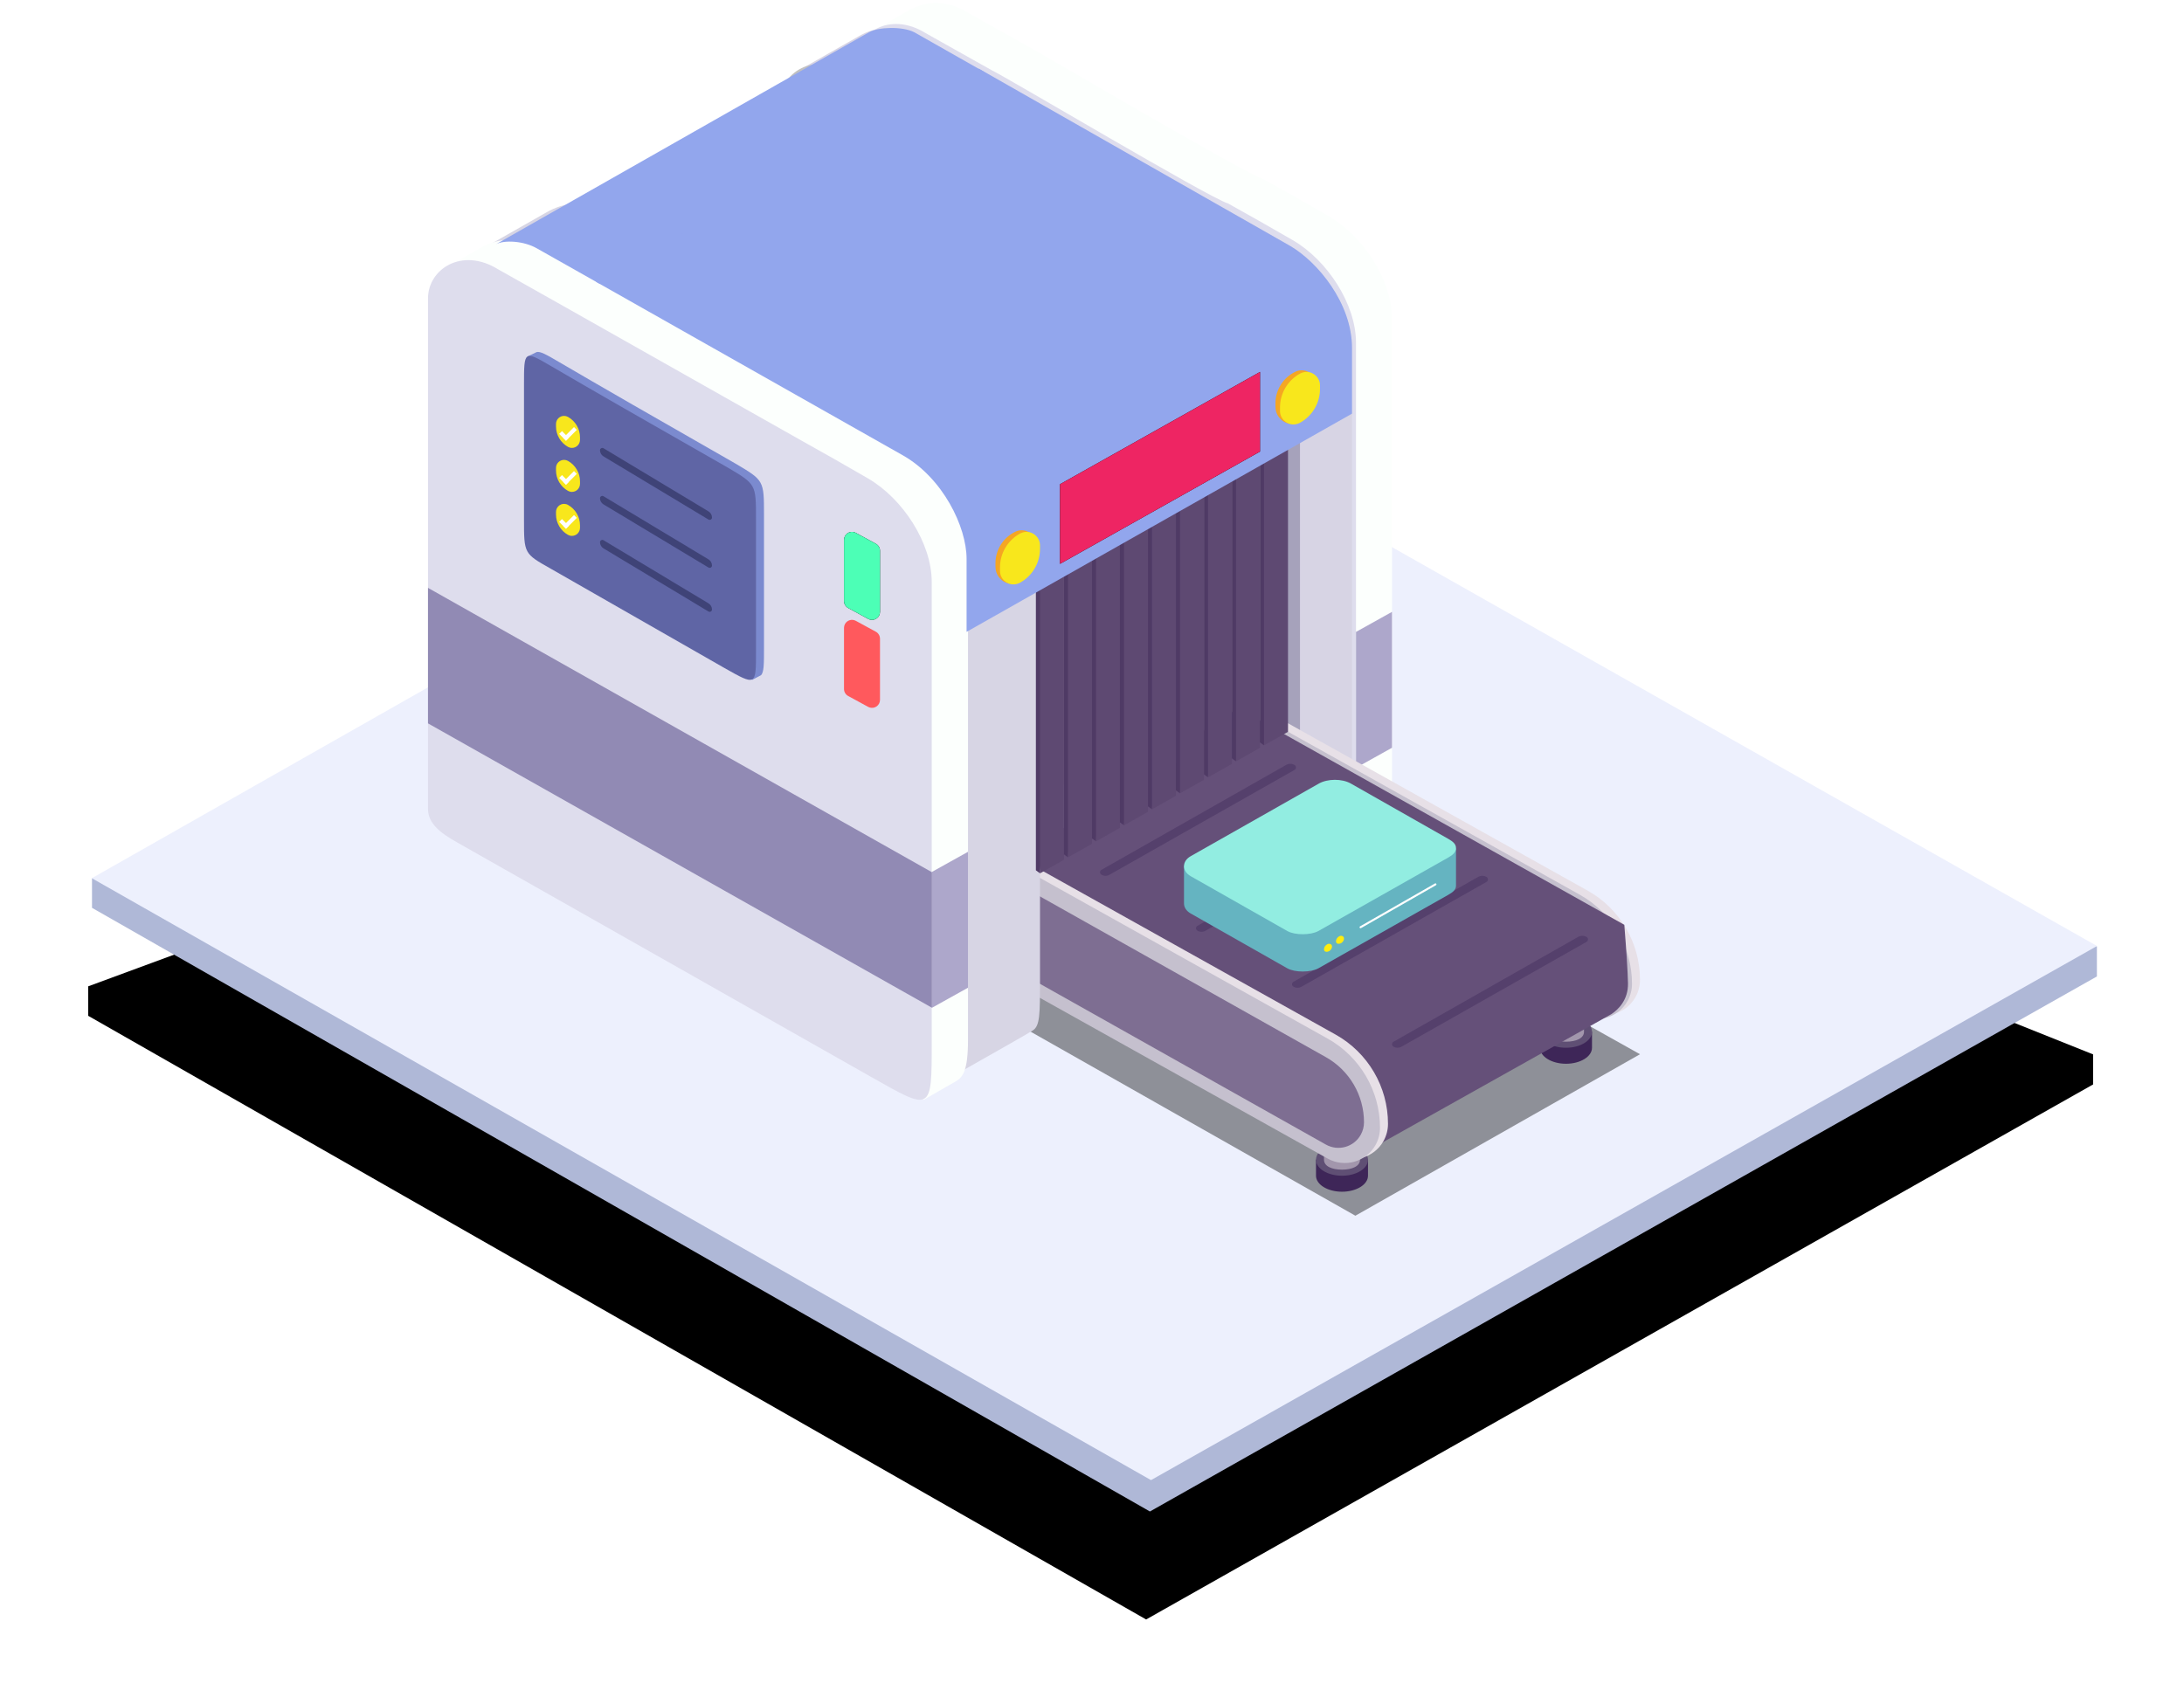 <?xml version="1.0" encoding="UTF-8"?>
<svg width="546px" height="426px" viewBox="0 0 546 426" version="1.1" xmlns="http://www.w3.org/2000/svg" xmlns:xlink="http://www.w3.org/1999/xlink">
    <!-- Generator: Sketch 50.2 (55047) - http://www.bohemiancoding.com/sketch -->
    <title>CredibilityOfData@720</title>
    <desc>Created with Sketch.</desc>
    <defs>
        <polygon id="path-1" points="57.166 95.752 62.092 90.086 329.174 183.035 451.539 406.076 446.702 411.64 148.065 352.049"></polygon>
        <filter x="-15.7%" y="-7.5%" width="122.8%" height="128.0%" filterUnits="objectBoundingBox" id="filter-2">
            <feOffset dx="-17" dy="21" in="SourceAlpha" result="shadowOffsetOuter1"></feOffset>
            <feGaussianBlur stdDeviation="11.5" in="shadowOffsetOuter1" result="shadowBlurOuter1"></feGaussianBlur>
            <feColorMatrix values="0 0 0 0 0   0 0 0 0 0.002   0 0 0 0 0.268  0 0 0 0.12 0" type="matrix" in="shadowBlurOuter1"></feColorMatrix>
        </filter>
        <polygon id="path-3" points="246 112 296 140.084 296 160 246 131.916"></polygon>
        <filter x="-6.0%" y="-6.2%" width="112.0%" height="112.5%" filterUnits="objectBoundingBox" id="filter-4">
            <feOffset dx="0" dy="0" in="SourceAlpha" result="shadowOffsetOuter1"></feOffset>
            <feGaussianBlur stdDeviation="1" in="shadowOffsetOuter1" result="shadowBlurOuter1"></feGaussianBlur>
            <feColorMatrix values="0 0 0 0 0.116   0 0 0 0 0.164   0 0 0 0 0.59  0 0 0 0.497 0" type="matrix" in="shadowBlurOuter1"></feColorMatrix>
        </filter>
        <path d="M193.044,154.965 L198.044,152.244 C199.014,151.716 200.229,152.074 200.757,153.044 C200.916,153.338 201,153.666 201,154 L201,169.283 C201,170.016 200.6,170.69 199.956,171.04 L194.956,173.761 C193.986,174.29 192.771,173.931 192.243,172.961 C192.084,172.668 192,172.339 192,172.005 L192,156.722 C192,155.99 192.4,155.316 193.044,154.965 Z" id="path-5"></path>
        <filter x="-266.7%" y="-109.1%" width="633.3%" height="318.1%" filterUnits="objectBoundingBox" id="filter-6">
            <feMorphology radius="4" operator="dilate" in="SourceAlpha" result="shadowSpreadOuter1"></feMorphology>
            <feOffset dx="0" dy="0" in="shadowSpreadOuter1" result="shadowOffsetOuter1"></feOffset>
            <feGaussianBlur stdDeviation="4" in="shadowOffsetOuter1" result="shadowBlurOuter1"></feGaussianBlur>
            <feColorMatrix values="0 0 0 0 0.713   0 0 0 0 1   0 0 0 0 0.785  0 0 0 1 0" type="matrix" in="shadowBlurOuter1"></feColorMatrix>
        </filter>
        <path d="M44.14,36.859 L62.86,26.141" id="path-7"></path>
        <filter x="-48.7%" y="-84.1%" width="197.4%" height="268.2%" filterUnits="objectBoundingBox" id="filter-8">
            <feMorphology radius="1.25" operator="dilate" in="SourceAlpha" result="shadowSpreadOuter1"></feMorphology>
            <feOffset dx="0" dy="0" in="shadowSpreadOuter1" result="shadowOffsetOuter1"></feOffset>
            <feMorphology radius="2" operator="erode" in="SourceAlpha" result="shadowInner"></feMorphology>
            <feOffset dx="0" dy="0" in="shadowInner" result="shadowInner"></feOffset>
            <feComposite in="shadowOffsetOuter1" in2="shadowInner" operator="out" result="shadowOffsetOuter1"></feComposite>
            <feGaussianBlur stdDeviation="2" in="shadowOffsetOuter1" result="shadowBlurOuter1"></feGaussianBlur>
            <feColorMatrix values="0 0 0 0 1   0 0 0 0 1   0 0 0 0 1  0 0 0 0.5 0" type="matrix" in="shadowBlurOuter1"></feColorMatrix>
        </filter>
    </defs>
    <g id="Page-1" stroke="none" stroke-width="1" fill="none" fill-rule="evenodd">
        <g id="Artboard-2-Copy-2" transform="translate(-263, -2884)">
            <g id="CredibilityOfData" transform="translate(282, 2865)">
                <g id="Group-4-Copy-11" transform="translate(254.5, 251) scale(-1, 1) translate(-254.5, -251) ">
                    <g id="Rectangle-2-Copy-12" transform="translate(254.352, 250.863) rotate(-41) translate(-254.352, -250.863) ">
                        <use fill="black" fill-opacity="1" filter="url(#filter-2)" xlink:href="#path-1"></use>
                        <use fill="#AFB8D7" fill-rule="evenodd" xlink:href="#path-1"></use>
                    </g>
                    <polygon id="Rectangle-2-Copy-13" fill="#EDF0FD" transform="translate(254.394, 247.08) rotate(-41) translate(-254.394, -247.08) " points="59.668 89.038 359.216 149.955 449.121 405.122 150.537 344.995"></polygon>
                </g>
                <g id="Group-Copy-2" transform="translate(262, 126) scale(-1, 1) translate(-262, -126) translate(194, 19)">
                    <path d="M16.835,54.042 C22.645,50.678 28.033,47.621 33,44.872 C37.799,43.417 90.014,12.563 92.147,11.519 L108.617,2.264 C114.785,-0.615 119.079,1.312 121.23,2.264 L131.04,7.89 C131.04,90.294 126,134.492 126,135.85 C126,139.486 123.013,141.797 118.886,144.129 C70.416,177.619 34.778,200.81 11.973,213.701 L3.452,208.429 C0.581,206.492 1,201.587 1,193.675 C1,168.345 1,130.351 1,79.692 C1,70.098 8.121,59.087 16.835,54.042 Z" id="Path-5-Copy-2" fill="#FCFFFD"></path>
                    <path d="M25.835,60.042 C31.645,56.678 37.033,53.621 42,50.872 C46.799,49.417 96.612,19.738 101.147,17.519 L117.617,8.264 C126.632,2.701 135,8.264 135,15.491 C135,97.895 135,140.492 135,141.85 C135,145.486 132.013,147.797 127.886,150.129 C82.267,175.917 48.054,195.256 25.249,208.147 C9.99,216.773 10,217.073 10,199.675 C10,174.345 10,136.351 10,85.692 C10,76.098 17.121,65.087 25.835,60.042 Z" id="Path-5" fill="#DEDDED"></path>
                </g>
                <polygon id="Rectangle-23-Copy" fill="#ADA7CB" transform="translate(324.5, 191.5) scale(-1, 1) translate(-324.5, -191.5) " points="320 172 329 177.016 329 211 320 205.984"></polygon>
                <path d="M195.85,80.287 C201.665,76.92 207.059,73.86 212.03,71.107 C215.232,70.136 235.845,58.534 273.868,36.3 L287.717,28.456 C293.775,25.133 298.631,25.329 303.48,28.16 L319,36.976 C319,119.465 305.117,160.82 305.117,162.179 C305.117,165.819 302.127,168.133 297.996,170.466 C255.398,205.918 222.685,230.095 199.859,243 C189.064,236.898 183.044,233.455 181.799,232.67 C180.005,231.539 180,228.596 180,220.064 C180,194.708 180,156.675 180,105.963 C180,96.359 187.128,85.337 195.85,80.287 Z" id="Path-5-Copy-6" fill="#D7D4E4" transform="translate(249.5, 134.5) scale(-1, 1) translate(-249.5, -134.5) "></path>
                <polygon id="Rectangle-25" fill="#A6A2BB" transform="translate(304, 165) scale(-1, 1) translate(-304, -165) " points="302 129.203 306 127 306 200.797 302 203"></polygon>
                <g id="Group-2-Copy" transform="translate(337, 235) scale(-1, 1) translate(-337, -235) translate(283, 196)">
                    <path d="M13.095,45.707 L92.905,1.119 C97.149,-1.251 102.511,0.267 104.882,4.511 C105.615,5.823 106,7.301 106,8.804 L106,8.804 C106,18.065 100.99,26.602 92.905,31.119 L13.095,75.707 C8.851,78.078 3.489,76.56 1.118,72.316 C0.385,71.004 1.84058858e-16,69.526 0,68.023 L0,68.023 C-1.13421842e-15,58.762 5.01,50.225 13.095,45.707 Z" id="Rectangle-2-Copy-2" fill="#E7E0E7"></path>
                    <path d="M15.095,46.707 L94.905,2.119 C99.149,-0.251 104.511,1.267 106.882,5.511 C107.615,6.823 108,8.301 108,9.804 L108,9.804 C108,19.065 102.99,27.602 94.905,32.119 L15.095,76.707 C10.851,79.078 5.489,77.56 3.118,73.316 C2.385,72.004 2,70.526 2,69.023 L2,69.023 C2,59.762 7.01,51.225 15.095,46.707 Z" id="Rectangle-2" fill="#C5C0CE"></path>
                    <path d="M15.525,51.352 L98.475,4.705 C101.552,2.975 105.449,4.067 107.179,7.144 C107.717,8.101 108,9.18 108,10.277 L108,10.277 C108,17.028 104.359,23.253 98.475,26.562 L15.525,73.209 C12.448,74.939 8.551,73.848 6.821,70.77 C6.283,69.814 6,68.735 6,67.637 L6,67.637 C6,60.887 9.641,54.661 15.525,51.352 Z" id="Rectangle-2-Copy" fill="#7E6E92"></path>
                </g>
                <polygon id="Rectangle-4" fill="#000000" opacity="0.401" transform="translate(304.5, 274) scale(-1, 1) translate(-304.5, -274) " points="218 282.62 320.872 225 391 265.273 289.156 323"></polygon>
                <g id="Group-5" transform="translate(316.5, 306.5) scale(-1, 1) translate(-316.5, -306.5) translate(310, 296)">
                    <path d="M6.5,21 C10.09,21 13,19.209 13,17 C13,16.307 13,14.974 13,13 C11.811,12.2 8.4,13 6.5,13 C4.042,13 1.105,11.761 2.51521026e-13,13 C1.59631567e-13,15.202 1.13686838e-13,16.536 1.13686838e-13,17 C1.13686838e-13,19.209 2.91,21 6.5,21 Z" id="Oval-11" fill="#3E2658"></path>
                    <ellipse id="Oval-11-Copy" fill="#5F4F74" cx="6.5" cy="13" rx="6.5" ry="4"></ellipse>
                    <path d="M6.5,15.481 C8.985,15.481 11,14.657 11,13 C11,11.895 11,7.777 11,0.645 C9.73,0.645 2.818,0.081 2,0.645 C2,8.342 2,12.46 2,13 C2,14.657 4.015,15.481 6.5,15.481 Z" id="Oval-11-Copy-2" fill="#A296AC"></path>
                </g>
                <g id="Group-5-Copy" transform="translate(372.5, 274.5) scale(-1, 1) translate(-372.5, -274.5) translate(366, 264)">
                    <path d="M6.5,21 C10.09,21 13,19.209 13,17 C13,16.307 13,14.974 13,13 C11.811,12.2 8.4,13 6.5,13 C4.042,13 1.105,11.761 2.51521026e-13,13 C1.59631567e-13,15.202 1.13686838e-13,16.536 1.13686838e-13,17 C1.13686838e-13,19.209 2.91,21 6.5,21 Z" id="Oval-11" fill="#3E2658"></path>
                    <ellipse id="Oval-11-Copy" fill="#5F4F74" cx="6.5" cy="13" rx="6.5" ry="4"></ellipse>
                    <path d="M6.5,15.481 C8.985,15.481 11,14.657 11,13 C11,11.895 11,7.777 11,0.645 C9.73,0.645 2.818,0.081 2,0.645 C2,8.342 2,12.46 2,13 C2,14.657 4.015,15.481 6.5,15.481 Z" id="Oval-11-Copy-2" fill="#A296AC"></path>
                </g>
                <path d="M191.835,89.064 C197.645,85.699 203.033,82.641 208,79.89 C212.799,78.435 216.403,57.247 222.183,53.77 C225.528,51.758 234.913,46.256 250.338,37.265 C258.012,34.333 262.612,48.744 267.147,46.524 L283.617,37.265 C292.632,31.7 301,37.265 301,44.495 C301,126.932 301,169.546 301,170.905 C301,174.543 298.013,176.855 293.886,179.187 C248.267,204.986 214.054,224.333 191.249,237.23 C175.99,245.859 176,246.159 176,228.754 C176,203.414 176,165.404 176,114.724 C176,105.126 183.121,94.111 191.835,89.064 Z" id="Path-5-Copy-5" fill="#C1C1C1" transform="translate(238.5, 139) scale(-1, 1) translate(-238.5, -139) "></path>
                <path d="M281.923,250.253 L374.856,198.13 C379.108,195.745 384.487,197.259 386.872,201.51 C387.612,202.829 388,204.316 388,205.828 L388,209.361 C388,217.58 386.987,225.767 384.983,233.738 C374.9,273.855 362.081,298.275 346.526,306.999 L285.172,272.602 C283.498,271.507 280.914,269.077 281.002,264.859 C281.061,262.046 281.368,257.178 281.923,250.253 Z" id="Rectangle-2" fill="#655079" transform="translate(334.5, 252) scale(-1, 1) translate(-334.5, -252) "></path>
                <polygon id="Rectangle-22" fill="#655079" transform="translate(306.5, 240) scale(-1, 1) translate(-306.5, -240) " points="318.861 199 379 233.426 294.425 281 234 246.735"></polygon>
                <g id="Group-2" transform="translate(274, 271) scale(-1, 1) translate(-274, -271) translate(220, 232)">
                    <path d="M13.095,45.707 L92.905,1.119 C97.149,-1.251 102.511,0.267 104.882,4.511 C105.615,5.823 106,7.301 106,8.804 L106,8.804 C106,18.065 100.99,26.602 92.905,31.119 L13.095,75.707 C8.851,78.078 3.489,76.56 1.118,72.316 C0.385,71.004 1.84058858e-16,69.526 0,68.023 L0,68.023 C-1.13421842e-15,58.762 5.01,50.225 13.095,45.707 Z" id="Rectangle-2-Copy-2" fill="#E7E0E7"></path>
                    <path d="M15.095,46.707 L94.905,2.119 C99.149,-0.251 104.511,1.267 106.882,5.511 C107.615,6.823 108,8.301 108,9.804 L108,9.804 C108,19.065 102.99,27.602 94.905,32.119 L15.095,76.707 C10.851,79.078 5.489,77.56 3.118,73.316 C2.385,72.004 2,70.526 2,69.023 L2,69.023 C2,59.762 7.01,51.225 15.095,46.707 Z" id="Rectangle-2" fill="#C5C0CE"></path>
                    <path d="M15.525,51.352 L98.475,4.705 C101.552,2.975 105.449,4.067 107.179,7.144 C107.717,8.101 108,9.18 108,10.277 L108,10.277 C108,17.028 104.359,23.253 98.475,26.562 L15.525,73.209 C12.448,74.939 8.551,73.848 6.821,70.77 C6.283,69.814 6,68.735 6,67.637 L6,67.637 C6,60.887 9.641,54.661 15.525,51.352 Z" id="Rectangle-2-Copy" fill="#7E6E92"></path>
                </g>
                <path d="M117.85,124.287 C123.665,120.92 129.059,117.86 134.03,115.107 C138.833,113.651 142.441,92.45 148.226,88.971 C151.574,86.958 160.968,81.453 176.407,72.456 C177.66,71.779 180.808,71.781 182.523,72.819 L195.868,80.3 L209.717,72.456 C215.775,69.133 220.631,69.329 225.48,72.16 L241,80.976 C241,163.465 227.117,204.82 227.117,206.179 C227.117,209.819 224.127,212.133 219.996,214.466 C177.398,249.918 144.685,274.095 121.859,287 C111.064,280.898 105.044,277.455 103.799,276.67 C102.005,275.539 102,272.596 102,264.064 C102,238.708 102,200.675 102,149.963 C102,140.359 109.128,129.337 117.85,124.287 Z" id="Path-5-Copy-7" fill="#D7D5E4" transform="translate(171.5, 178.5) scale(-1, 1) translate(-171.5, -178.5) "></path>
                <g id="Group" transform="translate(155.5, 186.5) scale(-1, 1) translate(-155.5, -186.5) translate(88, 79)">
                    <path d="M15.949,53.808 C21.8,50.412 27.227,47.326 32.229,44.549 L91.799,10.877 L108.386,1.533 C114.599,-1.373 118.924,0.571 121.09,1.533 L130.97,7.213 C130.97,90.408 125.894,135.03 125.894,136.401 C125.894,140.072 122.885,142.406 118.729,144.759 C69.912,178.571 34.019,201.985 11.051,215 L2.855,210.285 C1.288,209.268 -9.34382067e-09,207.667 2.13162821e-13,200.083 C3.15072177e-08,174.51 3.46219863e-08,134.384 9.34451894e-09,79.704 C9.34391007e-09,70.018 7.172,58.902 15.949,53.808 Z" id="Path-5-Copy-2" fill="#FCFFFD"></path>
                    <path d="M25.021,59.618 C30.874,56.222 36.302,53.135 41.306,50.358 L100.895,16.679 L117.487,7.333 C126.569,1.716 135,7.333 135,14.631 C135,97.842 135,140.857 135,142.228 C135,145.9 131.991,148.234 127.833,150.588 C81.873,176.629 47.405,196.158 24.43,209.175 C9.057,217.886 9.067,218.188 9.067,200.62 C9.067,175.042 9.067,136.675 9.067,85.52 C9.067,75.832 16.241,64.713 25.021,59.618 Z" id="Path-5" fill="#DEDDED"></path>
                </g>
                <polygon id="Rectangle-3" fill="#918AB4" transform="translate(151, 218.5) scale(-1, 1) translate(-151, -218.5) " points="88 237.114 214 166 214 199.886 88 271"></polygon>
                <path d="M201.063,89.983 L216.755,81.12 C220.102,79.192 224.96,78.984 227,80.068 L133.736,27.058 C131.533,25.815 125.535,25.489 122.442,27.058 C113.988,31.839 108.233,35.104 105.179,36.854 C102.546,38.362 129.023,53.033 184.609,80.866 C185.97,80.095 200.187,90.481 201.063,89.983 Z" id="Path-16-Copy-2" fill="#92A6ED" transform="translate(166, 58) scale(-1, 1) translate(-166, -58) "></path>
                <g id="Group-4" transform="translate(271, 172.5) scale(-1, 1) translate(-271, -172.5) translate(239, 107)">
                    <g id="Group-3" transform="translate(56, 32)">
                        <polygon id="Rectangle-21-Copy" fill="#4F3A65" points="1.214 0.463 7.029 3.662 7.029 97.627 5.996 98.384 0.027 1.026"></polygon>
                        <polygon id="Rectangle-21" fill="#5E4972" points="0 1 6 4.385 6 98.385 0 95"></polygon>
                    </g>
                    <g id="Group-3-Copy-4" transform="translate(28, 16)">
                        <polygon id="Rectangle-21-Copy" fill="#4F3A65" points="1.214 0.463 7.029 3.662 7.029 97.627 5.996 98.384 0.027 1.026"></polygon>
                        <polygon id="Rectangle-21" fill="#5E4972" points="0 1 6 4.385 6 98.385 0 95"></polygon>
                    </g>
                    <g id="Group-3-Copy-2" transform="translate(42, 24)">
                        <polygon id="Rectangle-21-Copy" fill="#4F3A65" points="1.214 0.463 7.029 3.662 7.029 97.627 5.996 98.384 0.027 1.026"></polygon>
                        <polygon id="Rectangle-21" fill="#5E4972" points="0 1 6 4.385 6 98.385 0 95"></polygon>
                    </g>
                    <g id="Group-3-Copy-5" transform="translate(14, 8)">
                        <polygon id="Rectangle-21-Copy" fill="#4F3A65" points="1.214 0.463 7.029 3.662 7.029 97.627 5.996 98.384 0.027 1.026"></polygon>
                        <polygon id="Rectangle-21" fill="#5E4972" points="0 1 6 4.385 6 98.385 0 95"></polygon>
                    </g>
                    <g id="Group-3-Copy" transform="translate(49, 28)">
                        <polygon id="Rectangle-21-Copy" fill="#4F3A65" points="1.214 0.463 7.029 3.662 7.029 97.627 5.996 98.384 0.027 1.026"></polygon>
                        <polygon id="Rectangle-21" fill="#5E4972" points="0 1 6 4.385 6 98.385 0 95"></polygon>
                    </g>
                    <g id="Group-3-Copy-6" transform="translate(21, 12)">
                        <polygon id="Rectangle-21-Copy" fill="#4F3A65" points="1.214 0.463 7.029 3.662 7.029 97.627 5.996 98.384 0.027 1.026"></polygon>
                        <polygon id="Rectangle-21" fill="#5E4972" points="0 1 6 4.385 6 98.385 0 95"></polygon>
                    </g>
                    <g id="Group-3-Copy-3" transform="translate(35, 20)">
                        <polygon id="Rectangle-21-Copy" fill="#4F3A65" points="1.214 0.463 7.029 3.662 7.029 97.627 5.996 98.384 0.027 1.026"></polygon>
                        <polygon id="Rectangle-21" fill="#5E4972" points="0 1 6 4.385 6 98.385 0 95"></polygon>
                    </g>
                    <g id="Group-3-Copy-7" transform="translate(7, 4)">
                        <polygon id="Rectangle-21-Copy" fill="#4F3A65" points="1.214 0.463 7.029 3.662 7.029 97.627 5.996 98.384 0.027 1.026"></polygon>
                        <polygon id="Rectangle-21" fill="#5E4972" points="0 1 6 4.385 6 98.385 0 95"></polygon>
                    </g>
                    <g id="Group-3-Copy-8">
                        <polygon id="Rectangle-21-Copy" fill="#4F3A65" points="1.214 0.463 7.029 3.662 7.029 97.627 5.996 98.384 0.027 1.026"></polygon>
                        <polygon id="Rectangle-21" fill="#5E4972" points="0 1 6 4.385 6 98.385 0 95"></polygon>
                    </g>
                </g>
                <g id="Group-15" transform="translate(142, 148) scale(-1, 1) translate(-142, -148) translate(112, 107)">
                    <path d="M-7.95807864e-13,74.093 L-7.95807864e-13,40.817 C-7.95807864e-13,32.114 -7.95807864e-13,32.139 7.146,27.915 C26.77,16.71 41.469,8.246 51.243,2.525 C54.302,0.735 55.967,-0.237 56.873,0.05 L58.979,1.093 C59.171,2.252 57.957,4.593 57.957,7.228 L57.957,40.945 C57.957,49.537 57.957,49.513 51.299,53.279 L7.878,78.174 C6.071,79.198 4.025,81.495 2.951,82 L0.752,80.844 C-7.95807864e-13,80.117 -7.95807864e-13,77.996 -7.95807864e-13,74.093 Z" id="Path-14-Copy" fill="#7B8ACF"></path>
                    <path d="M2,74.97 L2,41.75 C2,33.061 2,33.085 9.152,28.869 C28.79,17.682 43.5,9.233 53.282,3.521 C60,-0.402 60,-0.391 60,8.216 L60,41.878 C60,50.455 60,50.431 53.337,54.191 L9.884,79.044 C2,83.504 2,83.499 2,74.97 Z" id="Path-14" fill="#5F65A5"></path>
                </g>
                <path d="M256.351,236.513 L302.536,210.275 C303.194,209.901 304.002,209.909 304.652,210.295 L304.652,210.295 C304.989,210.494 305.1,210.929 304.901,211.266 C304.838,211.372 304.748,211.46 304.64,211.521 L258.376,237.737 C257.741,238.097 256.96,238.087 256.335,237.709 L256.335,237.709 C256.007,237.511 255.902,237.085 256.1,236.757 C256.161,236.656 256.248,236.572 256.351,236.513 Z" id="Rectangle" fill="#55406C"></path>
                <path d="M280.351,250.513 L326.536,224.275 C327.194,223.901 328.002,223.909 328.652,224.295 L328.652,224.295 C328.989,224.494 329.1,224.929 328.901,225.266 C328.838,225.372 328.748,225.46 328.64,225.521 L282.376,251.737 C281.741,252.097 280.96,252.087 280.335,251.709 L280.335,251.709 C280.007,251.511 279.902,251.085 280.1,250.757 C280.161,250.656 280.248,250.572 280.351,250.513 Z" id="Rectangle-Copy" fill="#55406C"></path>
                <path d="M131.876,146.872 L158.124,131.083 C158.398,130.918 158.753,131.007 158.917,131.28 C158.971,131.37 159,131.473 159,131.578 L159,131.578 C159,132.212 158.668,132.8 158.124,133.127 L131.876,148.917 C131.602,149.081 131.247,148.993 131.083,148.719 C131.029,148.629 131,148.526 131,148.422 L131,148.422 C131,147.787 131.332,147.199 131.876,146.872 Z" id="Rectangle-5" fill="#2A2E59" opacity="0.601" transform="translate(145, 140) scale(-1, 1) translate(-145, -140) "></path>
                <path d="M131.876,158.872 L158.124,143.083 C158.398,142.918 158.753,143.007 158.917,143.28 C158.971,143.37 159,143.473 159,143.578 L159,143.578 C159,144.212 158.668,144.8 158.124,145.127 L131.876,160.917 C131.602,161.081 131.247,160.993 131.083,160.719 C131.029,160.629 131,160.526 131,160.422 L131,160.422 C131,159.787 131.332,159.199 131.876,158.872 Z" id="Rectangle-5-Copy-3" fill="#2A2E59" opacity="0.601" transform="translate(145, 152) scale(-1, 1) translate(-145, -152) "></path>
                <path d="M131.876,169.872 L158.124,154.083 C158.398,153.918 158.753,154.007 158.917,154.28 C158.971,154.37 159,154.473 159,154.578 L159,154.578 C159,155.212 158.668,155.8 158.124,156.127 L131.876,171.917 C131.602,172.081 131.247,171.993 131.083,171.719 C131.029,171.629 131,171.526 131,171.422 L131,171.422 C131,170.787 131.332,170.199 131.876,169.872 Z" id="Rectangle-5-Copy-4" fill="#2A2E59" opacity="0.601" transform="translate(145, 163) scale(-1, 1) translate(-145, -163) "></path>
                <path d="M304.351,264.513 L350.536,238.275 C351.194,237.901 352.002,237.909 352.652,238.295 L352.652,238.295 C352.989,238.494 353.1,238.929 352.901,239.266 C352.838,239.372 352.748,239.46 352.64,239.521 L306.376,265.737 C305.741,266.097 304.96,266.087 304.335,265.709 L304.335,265.709 C304.007,265.511 303.902,265.085 304.1,264.757 C304.161,264.656 304.248,264.572 304.351,264.513 Z" id="Rectangle-Copy-2" fill="#55406C"></path>
                <path d="M329.351,279.513 L375.536,253.275 C376.194,252.901 377.002,252.909 377.652,253.295 L377.652,253.295 C377.989,253.494 378.1,253.929 377.901,254.266 C377.838,254.372 377.748,254.46 377.64,254.521 L331.376,280.737 C330.741,281.097 329.96,281.087 329.335,280.709 L329.335,280.709 C329.007,280.511 328.902,280.085 329.1,279.757 C329.161,279.656 329.248,279.572 329.351,279.513 Z" id="Rectangle-Copy-3" fill="#55406C"></path>
                <path d="M129.961,122.436 L226.317,177 L226.317,158.749 C226.317,150.675 232.289,138.514 242.231,132.868 L319,89.439 L223.227,36.182 L145.44,80.483 C138.587,84.462 129.961,94.791 129.961,106.016 L129.961,122.436 Z" id="Path-16" fill="#92A6ED" transform="translate(224.481, 106.591) scale(-1, 1) translate(-224.481, -106.591) "></path>
                <g id="Rectangle" transform="translate(271, 136) scale(-1, 1) translate(-271, -136) ">
                    <use fill="black" fill-opacity="1" filter="url(#filter-4)" xlink:href="#path-3"></use>
                    <use fill="#EE2563" fill-rule="evenodd" xlink:href="#path-3"></use>
                </g>
                <polygon id="Rectangle-23" fill="#ADA7CB" transform="translate(218.5, 251.5) scale(-1, 1) translate(-218.5, -251.5) " points="214 232 223 237.016 223 271 214 265.984"></polygon>
                <g id="Group-6" transform="translate(305, 118.5) scale(-1, 1) translate(-305, -118.5) translate(299, 111)">
                    <path d="M6.1,0.934 L6.1,0.934 C9.207,2.391 11.176,5.528 11.137,8.959 L11.127,9.792 C11.1,12.157 9.161,14.052 6.796,14.025 C6.276,14.019 5.761,13.918 5.276,13.728 C5.276,13.728 5.276,13.728 5.276,13.728 C5.276,13.728 5.276,13.728 5.276,13.728 L5.276,13.728 C2.558,11.331 1,7.882 1,4.258 L1,4.176 C1,2.199 2.603,0.596 4.581,0.596 C5.106,0.596 5.625,0.711 6.1,0.934 Z" id="Rectangle-5-Copy-2" fill="#F5A623"></path>
                    <path d="M5,1.419 L5,1.419 C8.084,3.119 10,6.362 10,9.884 L10,10.761 C10,12.623 8.49,14.133 6.628,14.133 C6.059,14.133 5.499,13.989 5,13.714 L5,13.714 C1.916,12.014 0,8.771 0,5.249 L1.77635684e-15,4.372 C1.77635684e-15,2.51 1.51,1 3.372,1 C3.941,1 4.501,1.144 5,1.419 Z" id="Rectangle-5-Copy" fill="#F8E71C"></path>
                </g>
                <g id="Group-6-Copy" transform="translate(235, 158.5) scale(-1, 1) translate(-235, -158.5) translate(229, 151)">
                    <path d="M6.1,0.934 L6.1,0.934 C9.207,2.391 11.176,5.528 11.137,8.959 L11.127,9.792 C11.1,12.157 9.161,14.052 6.796,14.025 C6.276,14.019 5.761,13.918 5.276,13.728 C5.276,13.728 5.276,13.728 5.276,13.728 C5.276,13.728 5.276,13.728 5.276,13.728 L5.276,13.728 C2.558,11.331 1,7.882 1,4.258 L1,4.176 C1,2.199 2.603,0.596 4.581,0.596 C5.106,0.596 5.625,0.711 6.1,0.934 Z" id="Rectangle-5-Copy-2" fill="#F5A623"></path>
                    <path d="M5,1.419 L5,1.419 C8.084,3.119 10,6.362 10,9.884 L10,10.761 C10,12.623 8.49,14.133 6.628,14.133 C6.059,14.133 5.499,13.989 5,13.714 L5,13.714 C1.916,12.014 0,8.771 0,5.249 L1.77635684e-15,4.372 C1.77635684e-15,2.51 1.51,1 3.372,1 C3.941,1 4.501,1.144 5,1.419 Z" id="Rectangle-5-Copy" fill="#F8E71C"></path>
                </g>
                <g id="Group-6-Copy-2" transform="translate(120, 122)" fill="#F8E71C">
                    <path d="M3,1.255 L3,1.255 C4.853,2.292 6,4.249 6,6.372 L6,6.986 C6,8.099 5.098,9.002 3.984,9.002 C3.64,9.002 3.301,8.913 3,8.745 L3,8.745 C1.147,7.708 3.55271368e-15,5.751 3.55271368e-15,3.628 L2.66453526e-15,3.014 C2.66453526e-15,1.901 0.902,0.998 2.016,0.998 C2.36,0.998 2.699,1.087 3,1.255 Z" id="Rectangle-5-Copy"></path>
                </g>
                <g id="Group-6-Copy-3" transform="translate(120, 133)" fill="#F8E71C">
                    <path d="M3,1.255 L3,1.255 C4.853,2.292 6,4.249 6,6.372 L6,6.986 C6,8.099 5.098,9.002 3.984,9.002 C3.64,9.002 3.301,8.913 3,8.745 L3,8.745 C1.147,7.708 3.55271368e-15,5.751 3.55271368e-15,3.628 L2.66453526e-15,3.014 C2.66453526e-15,1.901 0.902,0.998 2.016,0.998 C2.36,0.998 2.699,1.087 3,1.255 Z" id="Rectangle-5-Copy"></path>
                </g>
                <g id="Group-6-Copy-4" transform="translate(120, 144)" fill="#F8E71C">
                    <path d="M3,1.255 L3,1.255 C4.853,2.292 6,4.249 6,6.372 L6,6.986 C6,8.099 5.098,9.002 3.984,9.002 C3.64,9.002 3.301,8.913 3,8.745 L3,8.745 C1.147,7.708 3.55271368e-15,5.751 3.55271368e-15,3.628 L2.66453526e-15,3.014 C2.66453526e-15,1.901 0.902,0.998 2.016,0.998 C2.36,0.998 2.699,1.087 3,1.255 Z" id="Rectangle-5-Copy"></path>
                </g>
                <g id="Group-8-Copy-2" transform="translate(121, 148)" stroke="#FFFFFF" stroke-linecap="square">
                    <path d="M1.5,2.5 L3.5,0.5" id="Line-4"></path>
                    <path d="M0.5,1.5 L1.5,2.5" id="Line-3"></path>
                </g>
                <g id="Group-8-Copy-3" transform="translate(121, 137)" stroke="#FFFFFF" stroke-linecap="square">
                    <path d="M1.5,2.5 L3.5,0.5" id="Line-4"></path>
                    <path d="M0.5,1.5 L1.5,2.5" id="Line-3"></path>
                </g>
                <g id="Group-8-Copy-4" transform="translate(121, 126)" stroke="#FFFFFF" stroke-linecap="square">
                    <path d="M1.5,2.5 L3.5,0.5" id="Line-4"></path>
                    <path d="M0.5,1.5 L1.5,2.5" id="Line-3"></path>
                </g>
                <g id="Rectangle-24" transform="translate(196.5, 163.003) scale(-1, 1) translate(-196.5, -163.003) ">
                    <use fill="black" fill-opacity="1" filter="url(#filter-6)" xlink:href="#path-5"></use>
                    <use fill="#4CFFB6" fill-rule="evenodd" xlink:href="#path-5"></use>
                </g>
                <path d="M193.044,176.965 L198.044,174.244 C199.014,173.716 200.229,174.074 200.757,175.044 C200.916,175.338 201,175.666 201,176 L201,191.283 C201,192.016 200.6,192.69 199.956,193.04 L194.956,195.761 C193.986,196.29 192.771,195.931 192.243,194.961 C192.084,194.668 192,194.339 192,194.005 L192,178.722 C192,177.99 192.4,177.316 193.044,176.965 Z" id="Rectangle-24-Copy" fill="#FF595D" transform="translate(196.5, 185.003) scale(-1, 1) translate(-196.5, -185.003) "></path>
                <g id="Group-7" transform="translate(277, 214)">
                    <g id="Group-2-Copy-2">
                        <path d="M3.0864165e-05,21.521 C1.462,20.705 24.129,19.243 68,17.137 C68,22.713 68,25.833 68,26.498 C68,27.495 67.181,28.129 66.049,28.769 L33.586,47.136 C31.652,48.196 27.74,48.209 25.831,47.136 L1.666,33.42 C0.547,32.778 -0.005,31.842 3.08641652e-05,30.91 C0.003,30.29 0.003,27.16 3.0864165e-05,21.521 Z" id="Path-5" fill="#65B4C1"></path>
                        <path d="M1.666,19.103 L33.724,0.929 C35.918,-0.296 39.494,-0.324 41.712,0.929 L66.049,14.754 C67.201,15.409 68,16.041 68,17.059 C68,18.077 67.246,18.767 66.049,19.443 L33.586,37.81 C31.652,38.871 27.74,38.884 25.831,37.81 L1.666,24.094 C-0.57,22.811 -0.541,20.354 1.666,19.103 Z" id="Path-5-Copy" fill="#92EDE1"></path>
                    </g>
                    <path d="M35.538,42.995 C34.923,42.935 34.933,42.3 35.092,41.896 C35.25,41.492 35.761,40.997 36.253,41 C36.745,41.003 37.131,41.348 36.958,41.978 C36.785,42.608 36.153,43.054 35.538,42.995 Z" id="Oval-10-Copy-6" fill="#FFED0E"></path>
                    <path d="M38.538,40.995 C37.923,40.935 37.933,40.3 38.092,39.896 C38.25,39.492 38.761,38.997 39.253,39 C39.745,39.003 40.131,39.348 39.958,39.978 C39.785,40.608 39.153,41.054 38.538,40.995 Z" id="Oval-10-Copy-7" fill="#FFED0E"></path>
                    <g id="Line" stroke-linecap="round">
                        <use fill="black" fill-opacity="1" filter="url(#filter-8)" xlink:href="#path-7"></use>
                        <use stroke="#FFFFFF" stroke-width="0.5" xlink:href="#path-7"></use>
                    </g>
                </g>
            </g>
        </g>
    </g>
</svg>